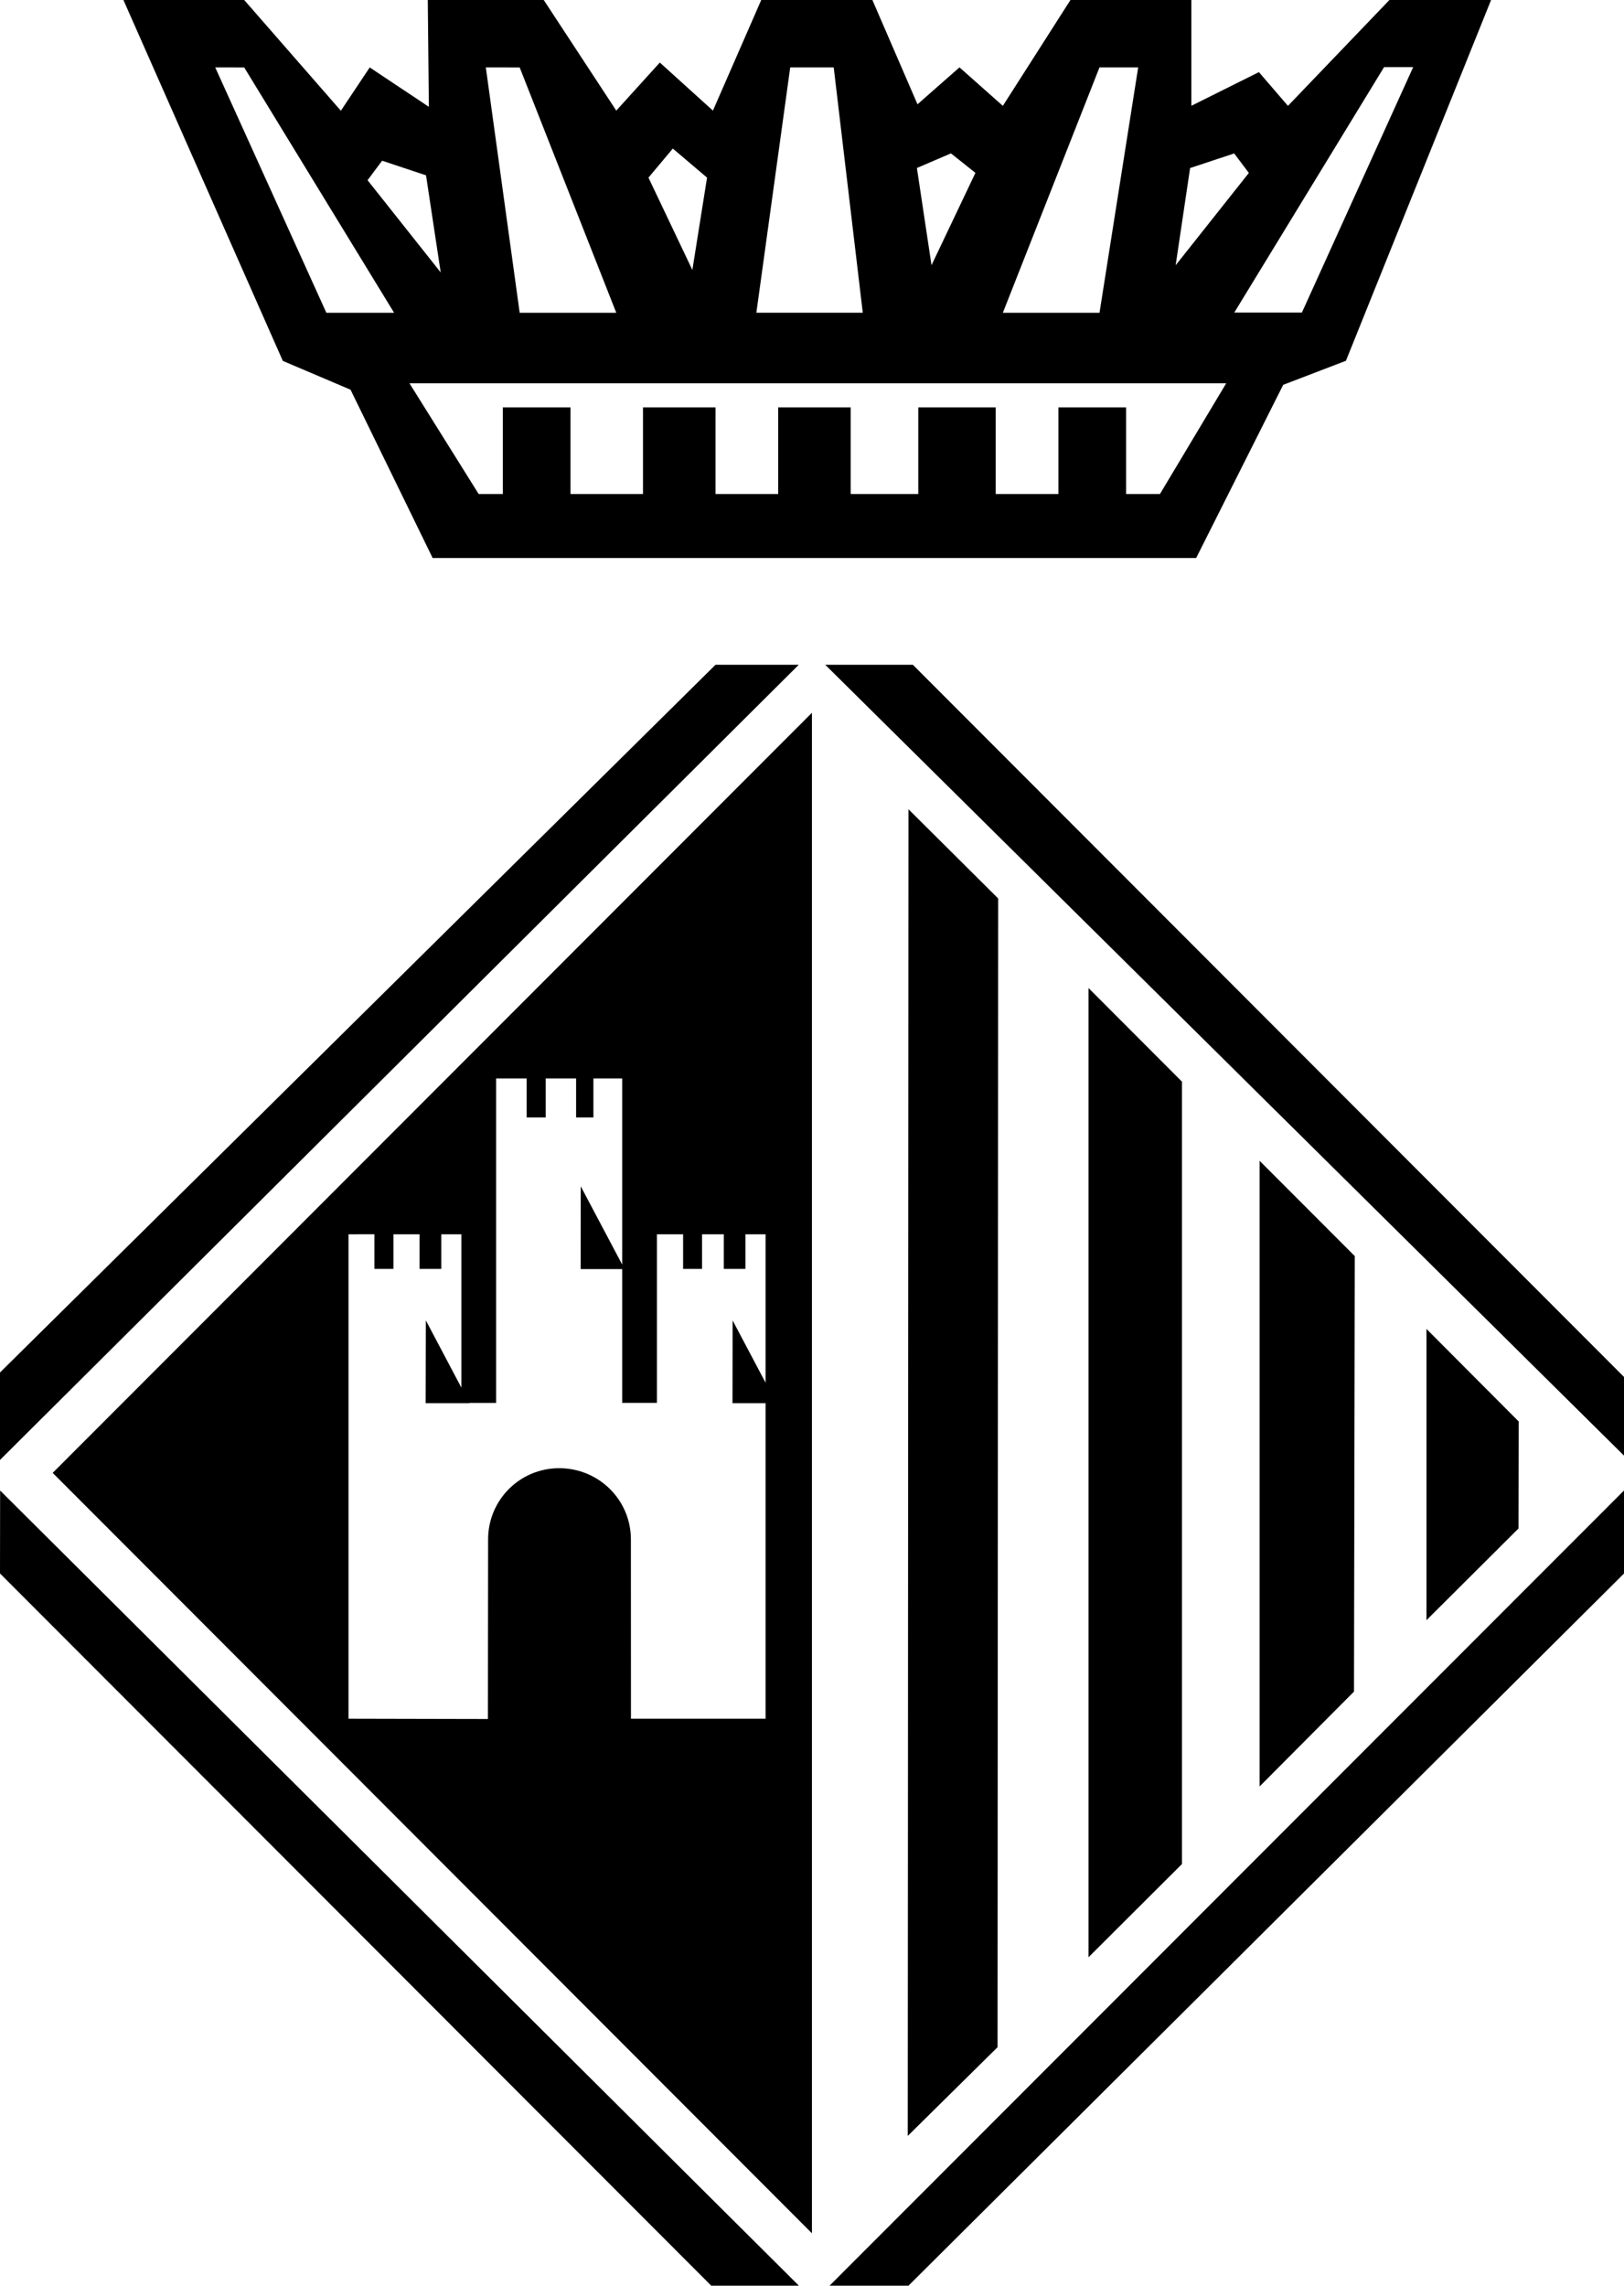 <?xml version="1.0" encoding="UTF-8"?>
<svg width="27px" height="38px" viewBox="0 0 27 38" version="1.1" xmlns="http://www.w3.org/2000/svg" xmlns:xlink="http://www.w3.org/1999/xlink">
    <title>shield</title>
    <g id="Page-1" stroke="none" stroke-width="1" fill="none" fill-rule="evenodd">
        <g id="shield" fill="#000000" fill-rule="nonzero">
            <path d="M9.655,19.722 L9.654,21.099 L10.384,21.099 L9.655,19.722 Z M13.499,37.129 L13.499,11.85 L0.876,24.487 L13.499,37.129 Z M6.225,20.519 L6.225,21.096 L6.541,21.096 L6.541,20.52 L6.975,20.52 L6.975,21.096 L7.337,21.096 L7.337,20.52 L7.671,20.52 L7.671,23.324 L8.248,23.324 L8.248,17.93 L8.756,17.93 L8.756,18.578 L9.072,18.578 L9.072,17.93 L9.578,17.93 L9.578,18.578 L9.866,18.578 L9.866,17.93 L10.344,17.93 L10.344,23.323 L10.922,23.323 L10.922,20.52 L11.357,20.52 L11.357,21.096 L11.672,21.096 L11.672,20.52 L12.034,20.52 L12.034,21.096 L12.393,21.096 L12.393,20.52 L12.728,20.52 L12.728,28.574 L10.49,28.574 L10.489,25.592 C10.489,24.937 9.956,24.409 9.297,24.409 C8.641,24.409 8.115,24.939 8.115,25.592 L8.112,28.579 L5.794,28.574 L5.794,20.52 L6.225,20.519 Z M7.08,21.952 L7.077,23.328 L7.807,23.328 L7.08,21.952 Z M12.18,21.952 L12.178,23.328 L12.908,23.328 L12.18,21.952 Z M18.097,16.426 L18.097,32.54 L19.651,30.99 L19.651,17.983 L18.097,16.426 Z M20.942,19.299 L20.942,29.7 L22.511,28.123 L22.524,20.883 L20.942,19.299 Z M23.716,22.094 L23.716,26.936 L25.246,25.411 L25.249,23.632 L23.716,22.094 Z M0,26.159 L11.825,38 L13.282,38 L0.002,24.78 L0,26.159 Z M15.104,38 L27,26.16 L27,24.78 L13.792,38 L15.104,38 Z M13.72,11.052 L27,24.2 L27,22.892 L15.177,11.052 L13.72,11.052 Z M11.896,11.052 L0,22.818 L0,24.272 L13.28,11.052 L11.896,11.052 Z M15.104,13.454 L15.092,35.51 L16.585,34.035 L16.595,14.937 L15.104,13.454 Z M5.828,6.479 L7.193,9.277 L19.887,9.277 L21.334,6.398 L22.377,5.998 L24.79,0 L23.1,0 L21.413,1.76 L20.93,1.199 L19.807,1.759 L19.807,0 L17.797,0 L16.673,1.76 L15.952,1.12 L15.254,1.734 L14.504,0 L12.656,0 L11.853,1.839 L10.97,1.04 L10.246,1.839 L9.04,0 L7.112,0 L7.13,1.776 L6.147,1.121 L5.667,1.841 L4.06,0 L2.052,0 L4.702,6 L5.828,6.479 Z M23.011,1.116 L23.495,1.116 L21.645,5.196 L20.521,5.196 L23.011,1.116 Z M19.786,2.794 L20.519,2.551 L20.763,2.875 L19.546,4.41 L19.786,2.794 Z M18.28,1.12 L18.923,1.12 L18.28,5.2 L16.673,5.2 L18.28,1.12 Z M15.81,2.55 L16.217,2.874 L15.487,4.409 L15.244,2.793 L15.81,2.55 Z M13.138,1.12 L13.861,1.12 L14.344,5.199 L12.575,5.199 L13.138,1.12 Z M11.186,2.47 L11.755,2.953 L11.511,4.488 L10.781,2.953 L11.186,2.47 Z M20.386,6.373 L19.285,8.213 L18.722,8.213 L18.722,6.773 L17.597,6.773 L17.597,8.213 L16.554,8.213 L16.554,6.773 L15.267,6.773 L15.267,8.213 L14.143,8.213 L14.143,6.773 L12.938,6.773 L12.938,8.213 L11.896,8.213 L11.896,6.773 L10.69,6.773 L10.69,8.213 L9.485,8.213 L9.485,6.773 L8.36,6.773 L8.36,8.213 L7.958,8.213 L6.808,6.373 L20.386,6.373 Z M8.64,1.121 L10.246,5.2 L8.64,5.2 L8.077,1.12 L8.64,1.121 Z M6.353,2.672 L7.083,2.915 L7.327,4.529 L6.111,2.996 L6.353,2.672 Z M4.06,1.121 L6.552,5.2 L5.426,5.2 L3.578,1.12 L4.06,1.121 Z" id="Shape"></path>
        </g>
    </g>
</svg>